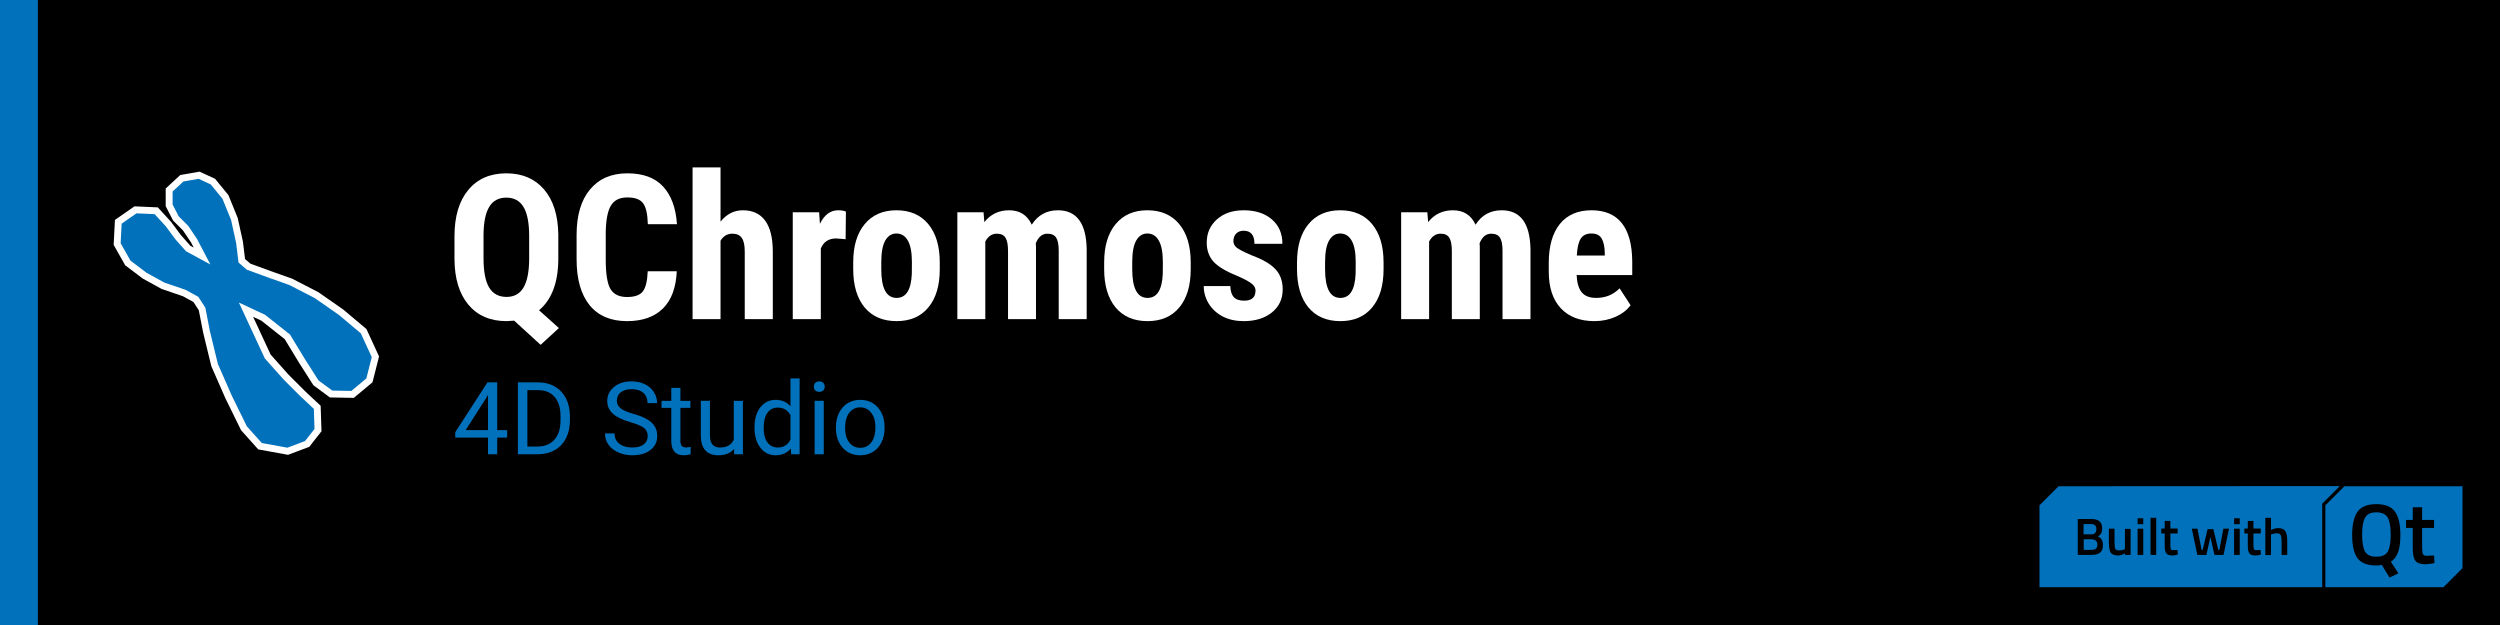 <?xml version="1.0" encoding="UTF-8" standalone="no"?>
<!-- Created with Inkscape (http://www.inkscape.org/) -->

<svg
   xmlns:dc="http://purl.org/dc/elements/1.1/"
   xmlns:cc="http://creativecommons.org/ns#"
   xmlns:rdf="http://www.w3.org/1999/02/22-rdf-syntax-ns#"
   xmlns:svg="http://www.w3.org/2000/svg"
   xmlns="http://www.w3.org/2000/svg"
   xmlns:sodipodi="http://sodipodi.sourceforge.net/DTD/sodipodi-0.dtd"
   xmlns:inkscape="http://www.inkscape.org/namespaces/inkscape"
   width="660"
   height="165"
   viewBox="0 0 174.625 43.656"
   version="1.1"
   id="svg8"
   inkscape:version="0.92.3 (2405546, 2018-03-11)"
   sodipodi:docname="splash.svg">
  <defs
     id="defs2" />
  <sodipodi:namedview
     id="base"
     pagecolor="#ffffff"
     bordercolor="#666666"
     borderopacity="1.0"
     inkscape:pageopacity="0.0"
     inkscape:pageshadow="2"
     inkscape:zoom="1"
     inkscape:cx="307.09913"
     inkscape:cy="16.004163"
     inkscape:document-units="mm"
     inkscape:current-layer="layer1"
     showgrid="false"
     units="px"
     inkscape:window-width="1600"
     inkscape:window-height="835"
     inkscape:window-x="0"
     inkscape:window-y="0"
     inkscape:window-maximized="1" />
  <g
     inkscape:label="Layer 1"
     inkscape:groupmode="layer"
     id="layer1"
     transform="translate(0,-253.344)">
    <rect
       style="opacity:1;fill:#000000;fill-opacity:1;fill-rule:nonzero;stroke:none;stroke-width:0.4;stroke-linecap:square;stroke-linejoin:miter;stroke-miterlimit:4;stroke-dasharray:none;stroke-dashoffset:0;stroke-opacity:1"
       id="rect1033"
       width="174.625"
       height="43.656"
       x="0"
       y="253.344" />
    <rect
       y="253.344"
       x="0"
       height="43.656"
       width="2.646"
       id="rect1035"
       style="opacity:1;fill:#0271bc;fill-opacity:1;fill-rule:nonzero;stroke:none;stroke-width:0.049;stroke-linecap:square;stroke-linejoin:miter;stroke-miterlimit:4;stroke-dasharray:none;stroke-dashoffset:0;stroke-opacity:1" />
    <g
       inkscape:label="Layer 1"
       id="layer1-6"
       transform="matrix(0.482,0,0,0.482,5.635,263.656)">
      <path
         sodipodi:nodetypes="cccccccccccccccccccccccccccccccccccccccccccccccccccccc"
         inkscape:connector-curvature="0"
         id="path4300"
         d="m 23.959,23.485 3.144,6.775 2.629,2.954 2.466,2.466 2.087,1.951 0.108,3.306 -1.572,2.005 L 30.003,44 25.992,43.268 23.661,40.667 21.439,36.141 19.406,31.507 18.241,26.71 17.591,23.377 16.696,21.995 15.016,21.073 11.927,20.016 9.271,18.553 6.832,16.71 5.287,13.973 5.45,10.748 7.943,9.014 l 3.008,0.135 1.762,1.924 1.382,1.87 1.491,1.68 2.005,1.084 -1.165,-2.222 -1.22,-1.816 -1.409,-1.409 L 12.821,8.363 V 6.141 L 14.664,4.434 17.157,4 l 2.005,0.921 1.816,2.222 1.301,3.198 0.744,3.387 0.325,2.67 0.99,0.853 3.117,1.138 2.981,1.057 3.74,1.924 3.577,2.493 3.252,2.737 1.707,3.713 -0.867,3.415 -2.439,2.033 -3.117,-0.055 -2.195,-1.626 -2.005,-3.144 -2.141,-3.523 -3.496,-2.764 z"
         style="fill:#0271bc;fill-opacity:1;fill-rule:evenodd;stroke:#ffffff;stroke-width:1;stroke-linecap:butt;stroke-linejoin:miter;stroke-miterlimit:4;stroke-dasharray:none;stroke-opacity:1" />
    </g>
    <g
       aria-label="QChromosome"
       transform="matrix(0.265,0,0,0.265,34.569,312.991)"
       style="font-style:normal;font-variant:normal;font-weight:normal;font-stretch:normal;font-size:53.333px;line-height:125%;font-family:'Roboto Condensed';-inkscape-font-specification:'Roboto Condensed, ';letter-spacing:0px;word-spacing:0px;fill:#ffffff;fill-opacity:1;stroke:none;stroke-width:1px;stroke-linecap:butt;stroke-linejoin:miter;stroke-opacity:1"
       id="flowRoot839">
      <path
         d="m 16.714,-156.975 q 0,9.401 -5.078,13.672 l 5.234,4.688 -4.818,4.427 -6.979,-6.38 -2.005,0.13 q -6.432,0 -10.078,-4.349 -3.62,-4.375 -3.646,-12.083 v -5.938 q 0,-7.812 3.62,-12.188 3.62,-4.401 10.052,-4.401 6.276,0 9.922,4.219 3.646,4.219 3.776,11.849 z m -7.682,-5.885 q 0,-5.182 -1.484,-7.656 -1.484,-2.474 -4.531,-2.474 -3.047,0 -4.505,2.422 -1.458,2.396 -1.51,7.318 v 6.276 q 0,5.208 1.484,7.682 1.51,2.474 4.583,2.474 2.995,0 4.453,-2.448 1.484,-2.474 1.51,-7.526 z"
         style="font-style:normal;font-variant:normal;font-weight:bold;font-stretch:normal;font-family:'Roboto Condensed';-inkscape-font-specification:'Roboto Condensed, Bold';fill:#ffffff"
         id="path888" />
      <path
         d="m 47.938,-153.589 q -0.286,6.484 -3.646,9.818 -3.359,3.333 -9.479,3.333 -6.432,0 -9.87,-4.219 -3.411,-4.245 -3.411,-12.083 v -6.38 q 0,-7.812 3.542,-12.031 3.542,-4.245 9.844,-4.245 6.198,0 9.401,3.464 3.229,3.464 3.672,9.948 h -7.682 q -0.104,-4.01 -1.25,-5.521 -1.12,-1.536 -4.141,-1.536 -3.073,0 -4.349,2.161 -1.276,2.135 -1.354,7.057 v 7.161 q 0,5.651 1.25,7.76 1.276,2.109 4.349,2.109 3.021,0 4.167,-1.458 1.146,-1.484 1.302,-5.339 z"
         style="font-style:normal;font-variant:normal;font-weight:bold;font-stretch:normal;font-family:'Roboto Condensed';-inkscape-font-specification:'Roboto Condensed, Bold';fill:#ffffff"
         id="path890" />
      <path
         d="m 59.474,-166.662 q 2.396,-2.995 5.885,-2.995 3.854,0 5.859,2.708 2.005,2.708 2.031,8.073 v 17.917 h -7.396 v -17.839 q 0,-2.474 -0.781,-3.568 -0.755,-1.12 -2.474,-1.12 -2.005,0 -3.125,1.849 v 20.677 h -7.37 v -40 h 7.37 z"
         style="font-style:normal;font-variant:normal;font-weight:bold;font-stretch:normal;font-family:'Roboto Condensed';-inkscape-font-specification:'Roboto Condensed, Bold';fill:#ffffff"
         id="path892" />
      <path
         d="m 92.443,-162.027 -2.448,-0.208 q -3.021,0 -4.089,2.656 v 18.62 h -7.396 v -28.177 h 6.953 l 0.208,3.047 q 1.745,-3.568 4.818,-3.568 1.25,0 2.031,0.339 z"
         style="font-style:normal;font-variant:normal;font-weight:bold;font-stretch:normal;font-family:'Roboto Condensed';-inkscape-font-specification:'Roboto Condensed, Bold';fill:#ffffff"
         id="path894" />
      <path
         d="m 94.448,-155.959 q 0,-6.406 3.021,-10.052 3.021,-3.646 8.359,-3.646 5.391,0 8.411,3.646 3.021,3.646 3.021,10.104 v 1.797 q 0,6.432 -2.995,10.052 -2.995,3.62 -8.385,3.62 -5.417,0 -8.438,-3.62 -2.995,-3.646 -2.995,-10.104 z m 7.396,1.849 q 0,7.552 4.036,7.552 3.724,0 4.01,-6.302 l 0.026,-3.099 q 0,-3.854 -1.068,-5.703 -1.068,-1.875 -3.021,-1.875 -1.875,0 -2.943,1.875 -1.042,1.849 -1.042,5.703 z"
         style="font-style:normal;font-variant:normal;font-weight:bold;font-stretch:normal;font-family:'Roboto Condensed';-inkscape-font-specification:'Roboto Condensed, Bold';fill:#ffffff"
         id="path896" />
      <path
         d="m 128.797,-169.136 0.208,2.604 q 2.474,-3.125 6.536,-3.125 4.219,0 5.964,3.802 2.422,-3.802 6.901,-3.802 7.396,0 7.578,10.234 v 18.464 h -7.37 v -17.995 q 0,-2.448 -0.677,-3.49 -0.677,-1.042 -2.292,-1.042 -2.057,0 -3.073,2.526 l 0.052,0.885 v 19.115 h -7.37 v -17.943 q 0,-2.422 -0.651,-3.49 -0.651,-1.094 -2.318,-1.094 -1.901,0 -3.021,2.057 v 20.469 h -7.37 v -28.177 z"
         style="font-style:normal;font-variant:normal;font-weight:bold;font-stretch:normal;font-family:'Roboto Condensed';-inkscape-font-specification:'Roboto Condensed, Bold';fill:#ffffff"
         id="path898" />
      <path
         d="m 160.594,-155.959 q 0,-6.406 3.021,-10.052 3.021,-3.646 8.359,-3.646 5.391,0 8.411,3.646 3.021,3.646 3.021,10.104 v 1.797 q 0,6.432 -2.995,10.052 -2.995,3.62 -8.385,3.62 -5.417,0 -8.438,-3.62 -2.995,-3.646 -2.995,-10.104 z m 7.396,1.849 q 0,7.552 4.036,7.552 3.724,0 4.01,-6.302 l 0.026,-3.099 q 0,-3.854 -1.068,-5.703 -1.068,-1.875 -3.021,-1.875 -1.875,0 -2.943,1.875 -1.042,1.849 -1.042,5.703 z"
         style="font-style:normal;font-variant:normal;font-weight:bold;font-stretch:normal;font-family:'Roboto Condensed';-inkscape-font-specification:'Roboto Condensed, Bold';fill:#ffffff"
         id="path900" />
      <path
         d="m 200.49,-148.511 q 0,-0.938 -0.911,-1.719 -0.885,-0.807 -3.984,-2.161 -4.557,-1.849 -6.276,-3.828 -1.693,-1.979 -1.693,-4.922 0,-3.698 2.656,-6.094 2.682,-2.422 7.083,-2.422 4.635,0 7.422,2.396 2.786,2.396 2.786,6.432 h -7.37 q 0,-3.438 -2.865,-3.438 -1.172,0 -1.927,0.729 -0.755,0.729 -0.755,2.031 0,0.938 0.833,1.667 0.833,0.703 3.932,2.031 4.505,1.667 6.354,3.724 1.875,2.031 1.875,5.286 0,3.776 -2.839,6.068 -2.839,2.292 -7.448,2.292 -3.099,0 -5.469,-1.198 -2.37,-1.224 -3.724,-3.385 -1.328,-2.161 -1.328,-4.661 h 7.005 q 0.052,1.927 0.885,2.891 0.859,0.964 2.786,0.964 2.969,0 2.969,-2.682 z"
         style="font-style:normal;font-variant:normal;font-weight:bold;font-stretch:normal;font-family:'Roboto Condensed';-inkscape-font-specification:'Roboto Condensed, Bold';fill:#ffffff"
         id="path902" />
      <path
         d="m 211.427,-155.959 q 0,-6.406 3.021,-10.052 3.021,-3.646 8.359,-3.646 5.391,0 8.411,3.646 3.021,3.646 3.021,10.104 v 1.797 q 0,6.432 -2.995,10.052 -2.995,3.62 -8.385,3.62 -5.417,0 -8.438,-3.62 -2.995,-3.646 -2.995,-10.104 z m 7.396,1.849 q 0,7.552 4.036,7.552 3.724,0 4.01,-6.302 l 0.026,-3.099 q 0,-3.854 -1.068,-5.703 -1.068,-1.875 -3.021,-1.875 -1.875,0 -2.943,1.875 -1.042,1.849 -1.042,5.703 z"
         style="font-style:normal;font-variant:normal;font-weight:bold;font-stretch:normal;font-family:'Roboto Condensed';-inkscape-font-specification:'Roboto Condensed, Bold';fill:#ffffff"
         id="path904" />
      <path
         d="m 245.776,-169.136 0.208,2.604 q 2.474,-3.125 6.536,-3.125 4.219,0 5.964,3.802 2.422,-3.802 6.901,-3.802 7.396,0 7.578,10.234 v 18.464 h -7.37 v -17.995 q 0,-2.448 -0.677,-3.49 -0.677,-1.042 -2.292,-1.042 -2.057,0 -3.073,2.526 l 0.052,0.885 v 19.115 h -7.37 v -17.943 q 0,-2.422 -0.651,-3.49 -0.651,-1.094 -2.318,-1.094 -1.901,0 -3.021,2.057 v 20.469 h -7.37 v -28.177 z"
         style="font-style:normal;font-variant:normal;font-weight:bold;font-stretch:normal;font-family:'Roboto Condensed';-inkscape-font-specification:'Roboto Condensed, Bold';fill:#ffffff"
         id="path906" />
      <path
         d="m 289.812,-140.438 q -5.677,0 -8.854,-3.385 -3.177,-3.385 -3.177,-9.688 v -2.24 q 0,-6.667 2.917,-10.286 2.917,-3.62 8.359,-3.62 5.312,0 7.995,3.411 2.682,3.385 2.734,10.052 v 3.62 H 285.125 q 0.156,3.125 1.38,4.583 1.224,1.432 3.776,1.432 3.698,0 6.172,-2.526 l 2.891,4.453 q -1.354,1.875 -3.932,3.047 -2.578,1.146 -5.599,1.146 z m -4.635,-17.292 h 7.37 v -0.677 q -0.052,-2.526 -0.833,-3.828 -0.781,-1.302 -2.708,-1.302 -1.927,0 -2.812,1.38 -0.859,1.38 -1.016,4.427 z"
         style="font-style:normal;font-variant:normal;font-weight:bold;font-stretch:normal;font-family:'Roboto Condensed';-inkscape-font-specification:'Roboto Condensed, Bold';fill:#ffffff"
         id="path908" />
    </g>
    <g
       aria-label="4D Studio"
       transform="matrix(0.265,0,0,0.265,0.23,253.029)"
       style="font-style:normal;font-variant:normal;font-weight:normal;font-stretch:normal;font-size:26.667px;line-height:125%;font-family:Roboto;-inkscape-font-specification:Roboto;letter-spacing:0px;word-spacing:0px;fill:#0271bc;fill-opacity:1;stroke:none;stroke-width:1px;stroke-linecap:butt;stroke-linejoin:miter;stroke-opacity:1"
       id="flowRoot847">
      <path
         d="m 130.184,114.564 h 2.63 v 1.966 h -2.63 v 4.401 h -2.422 v -4.401 h -8.633 v -1.419 l 8.49,-13.138 h 2.565 z m -8.32,0 h 5.898 v -9.297 l -0.286,0.521 z"
         style=""
         id="path911" />
      <path
         d="m 135.64,120.931 v -18.958 h 5.352 q 2.474,0 4.375,1.094 1.901,1.094 2.93,3.112 1.042,2.018 1.055,4.635 v 1.211 q 0,2.682 -1.042,4.701 -1.029,2.018 -2.956,3.099 -1.914,1.081 -4.466,1.107 z m 2.5,-16.901 v 14.857 h 2.63 q 2.891,0 4.492,-1.797 1.615,-1.797 1.615,-5.117 v -1.107 q 0,-3.229 -1.523,-5.013 -1.51,-1.797 -4.297,-1.823 z"
         style=""
         id="path913" />
      <path
         d="m 165.34,112.48 q -3.216,-0.924 -4.688,-2.266 -1.458,-1.354 -1.458,-3.333 0,-2.24 1.784,-3.698 1.797,-1.471 4.661,-1.471 1.953,0 3.477,0.755 1.536,0.755 2.37,2.083 0.846,1.328 0.846,2.904 h -2.513 q 0,-1.719 -1.094,-2.695 -1.094,-0.99 -3.086,-0.99 -1.849,0 -2.891,0.82 -1.029,0.807 -1.029,2.253 0,1.159 0.977,1.966 0.99,0.794 3.346,1.458 2.37,0.664 3.698,1.471 1.341,0.794 1.979,1.862 0.651,1.068 0.651,2.513 0,2.305 -1.797,3.698 -1.797,1.38 -4.805,1.38 -1.953,0 -3.646,-0.742 -1.693,-0.755 -2.617,-2.057 -0.911,-1.302 -0.911,-2.956 h 2.513 q 0,1.719 1.263,2.721 1.276,0.99 3.398,0.99 1.979,0 3.034,-0.807 1.055,-0.807 1.055,-2.201 0,-1.393 -0.977,-2.148 -0.977,-0.768 -3.542,-1.51 z"
         style=""
         id="path915" />
      <path
         d="m 178.479,103.431 v 3.411 h 2.63 v 1.862 h -2.63 v 8.737 q 0,0.846 0.352,1.276 0.352,0.417 1.198,0.417 0.417,0 1.146,-0.156 v 1.953 q -0.951,0.26 -1.849,0.26 -1.615,0 -2.435,-0.977 -0.82,-0.977 -0.82,-2.773 v -8.737 h -2.565 v -1.862 h 2.565 v -3.411 z"
         style=""
         id="path917" />
      <path
         d="m 192.606,119.537 q -1.406,1.654 -4.128,1.654 -2.253,0 -3.438,-1.302 -1.172,-1.315 -1.185,-3.88 v -9.167 h 2.409 v 9.102 q 0,3.203 2.604,3.203 2.76,0 3.672,-2.057 v -10.247 h 2.409 v 14.089 h -2.292 z"
         style=""
         id="path919" />
      <path
         d="m 198.01,113.769 q 0,-3.242 1.536,-5.208 1.536,-1.979 4.023,-1.979 2.474,0 3.919,1.693 v -7.344 h 2.409 v 20 h -2.214 l -0.117,-1.51 q -1.445,1.771 -4.023,1.771 -2.448,0 -3.997,-2.005 -1.536,-2.005 -1.536,-5.234 z m 2.409,0.273 q 0,2.396 0.99,3.75 0.99,1.354 2.734,1.354 2.292,0 3.346,-2.057 v -6.471 q -1.081,-1.992 -3.32,-1.992 -1.771,0 -2.76,1.367 -0.99,1.367 -0.99,4.049 z"
         style=""
         id="path921" />
      <path
         d="m 216.265,120.931 h -2.409 v -14.089 h 2.409 z m -2.604,-17.826 q 0,-0.586 0.352,-0.99 0.365,-0.404 1.068,-0.404 0.703,0 1.068,0.404 0.365,0.404 0.365,0.99 0,0.586 -0.365,0.977 -0.365,0.391 -1.068,0.391 -0.703,0 -1.068,-0.391 -0.352,-0.391 -0.352,-0.977 z"
         style=""
         id="path923" />
      <path
         d="m 219.468,113.756 q 0,-2.07 0.807,-3.724 0.82,-1.654 2.266,-2.552 1.458,-0.898 3.32,-0.898 2.878,0 4.648,1.992 1.784,1.992 1.784,5.299 v 0.169 q 0,2.057 -0.794,3.698 -0.781,1.628 -2.253,2.539 -1.458,0.911 -3.359,0.911 -2.865,0 -4.648,-1.992 -1.771,-1.992 -1.771,-5.273 z m 2.422,0.286 q 0,2.344 1.081,3.763 1.094,1.419 2.917,1.419 1.836,0 2.917,-1.432 1.081,-1.445 1.081,-4.036 0,-2.318 -1.107,-3.75 -1.094,-1.445 -2.917,-1.445 -1.784,0 -2.878,1.419 -1.094,1.419 -1.094,4.062 z"
         style=""
         id="path925" />
    </g>
    <g
       id="g1028"
       transform="matrix(0.104,0,0,0.104,142.458,287.299)"
       style="fill:#0271bc;fill-opacity:1">
      <path
         id="path1018"
         d="m 38.2,28.8 c 0,-2.2 -1.2,-3.3 -3.6,-3.3 h -5 v 6.9 h 5.2 c 2.3,0 3.4,-1.2 3.4,-3.6 z"
         inkscape:connector-curvature="0"
         style="fill:#0271bc;fill-opacity:1" />
      <path
         id="path1020"
         d="M 37.7,36.5 C 36.9,36 36,35.7 34.9,35.7 h -5.2 v 7.1 H 35 c 1.3,0 2.3,-0.3 2.9,-0.8 0.6,-0.5 1,-1.5 1,-2.8 -0.1,-1.3 -0.5,-2.2 -1.2,-2.7 z"
         inkscape:connector-curvature="0"
         style="fill:#0271bc;fill-opacity:1" />
      <path
         id="path1022"
         d="m 12.8,0.1 v 0 L 0,12.9 v 42.7 3.5 8.8 H 8.8 12 189.9 V 11.8 L 201.7,0 Z M 35.1,46.2 H 25.7 V 22.1 h 9.1 c 2.5,0 4.3,0.5 5.5,1.5 1.2,1 1.8,2.6 1.8,4.8 0,1.4 -0.2,2.6 -0.7,3.4 -0.5,0.8 -1.2,1.5 -2.2,2 2.3,0.9 3.4,2.8 3.4,5.6 0.2,4.6 -2.3,6.8 -7.5,6.8 z m 26.1,0 h -3.8 v -1.1 c -1.7,1 -3.3,1.5 -4.7,1.5 -2.4,0 -4,-0.7 -4.9,-2 C 47,43.3 46.6,41 46.6,37.8 v -9.2 h 3.8 v 9.2 c 0,2.1 0.2,3.5 0.5,4.3 0.4,0.7 1.2,1.1 2.5,1.1 1.3,0 2.4,-0.2 3.5,-0.7 l 0.5,-0.2 V 28.7 h 3.8 z m 8.5,0 H 65.9 V 28.6 h 3.8 z m 0,-20.6 h -3.8 v -4 h 3.8 z m 8.7,20.6 H 74.6 V 21.3 h 3.8 z m 10.9,0.4 c -2,0 -3.4,-0.5 -4.1,-1.4 -0.7,-0.9 -1.1,-2.6 -1.1,-5.2 v -8.2 h -2.3 v -3.3 h 2.3 v -5.1 h 3.8 v 5.1 h 4.9 v 3.3 h -4.9 v 7.7 c 0,1.4 0.1,2.4 0.3,2.8 0.2,0.5 0.8,0.7 1.6,0.7 l 2.9,-0.1 0.2,3.1 c -1.6,0.5 -2.8,0.6 -3.6,0.6 z m 34.3,-0.4 h -6.1 l -2.7,-12.1 -2.7,12.1 H 106 l -3.7,-17.6 h 3.8 l 2.8,14.3 h 0.7 l 3.3,-14 h 3.9 l 3.3,14 h 0.7 l 2.7,-14.3 h 3.8 z m 10.9,0 h -3.8 V 28.6 h 3.8 z m 0,-20.6 h -3.8 v -4 h 3.8 z m 10.6,21 c -2,0 -3.4,-0.5 -4.1,-1.4 -0.7,-0.9 -1.1,-2.6 -1.1,-5.2 v -8.2 h -2.3 v -3.3 h 2.3 v -5.1 h 3.8 v 5.1 h 4.9 v 3.3 h -4.9 v 7.7 c 0,1.4 0.1,2.4 0.3,2.8 0.2,0.5 0.8,0.7 1.6,0.7 l 2.9,-0.1 0.2,3.1 c -1.6,0.5 -2.8,0.6 -3.6,0.6 z m 21.3,-0.4 h -3.8 v -9.3 c 0,-1.9 -0.2,-3.2 -0.6,-4 -0.4,-0.8 -1.2,-1.2 -2.5,-1.2 -1.1,0 -2.3,0.2 -3.4,0.6 l -0.6,0.2 v 13.8 h -3.8 v -25 h 3.8 v 8.2 c 1.7,-0.9 3.3,-1.3 4.8,-1.3 2.3,0 3.9,0.7 4.8,2 0.9,1.3 1.3,3.5 1.3,6.6 z"
         inkscape:connector-curvature="0"
         style="fill:#0271bc;fill-opacity:1" />
      <path
         id="path1024"
         d="m 275.3,0.1 h -3.2 -67.3 v 0 L 192,12.9 v 42.7 3.5 8.8 h 8.8 3.2 67.3 v 0 L 284.1,55.1 V 12.4 8.9 0.1 Z m -34.2,58.5 -6,2.8 -5.2,-8.5 c -0.7,0.2 -1.9,0.4 -3.6,0.4 -6.1,0 -10.3,-1.6 -12.7,-4.9 -2.4,-3.3 -3.6,-8.4 -3.6,-15.5 0,-7.1 1.2,-12.3 3.6,-15.7 2.4,-3.4 6.6,-5.1 12.6,-5.1 6,0 10.2,1.7 12.6,5.1 2.4,3.4 3.6,8.6 3.6,15.7 0,4.7 -0.5,8.4 -1.5,11.3 -1,2.9 -2.6,5.1 -4.9,6.6 z m 18.2,-6.1 c -3.3,0 -5.6,-0.8 -6.8,-2.3 -1.2,-1.5 -1.8,-4.4 -1.8,-8.6 V 28.1 h -4.5 v -5.4 h 4.5 v -8.5 h 6.3 v 8.5 h 8 v 5.4 h -8 v 12.8 c 0,2.4 0.2,3.9 0.5,4.7 0.3,0.8 1.2,1.2 2.7,1.2 l 4.8,-0.2 0.3,5.1 c -2.6,0.5 -4.6,0.8 -6,0.8 z"
         inkscape:connector-curvature="0"
         style="fill:#0271bc;fill-opacity:1" />
      <path
         id="path1026"
         d="m 226.2,17.6 c -3.7,0 -6.2,1.2 -7.5,3.6 -1.4,2.4 -2,6.3 -2,11.5 0,5.3 0.7,9.1 2,11.3 1.3,2.3 3.8,3.4 7.6,3.4 3.8,0 6.2,-1.1 7.6,-3.4 1.3,-2.2 2,-6 2,-11.3 0,-5.3 -0.7,-9.2 -2,-11.6 -1.5,-2.3 -4,-3.5 -7.7,-3.5 z"
         inkscape:connector-curvature="0"
         style="fill:#0271bc;fill-opacity:1" />
    </g>
  </g>
</svg>

